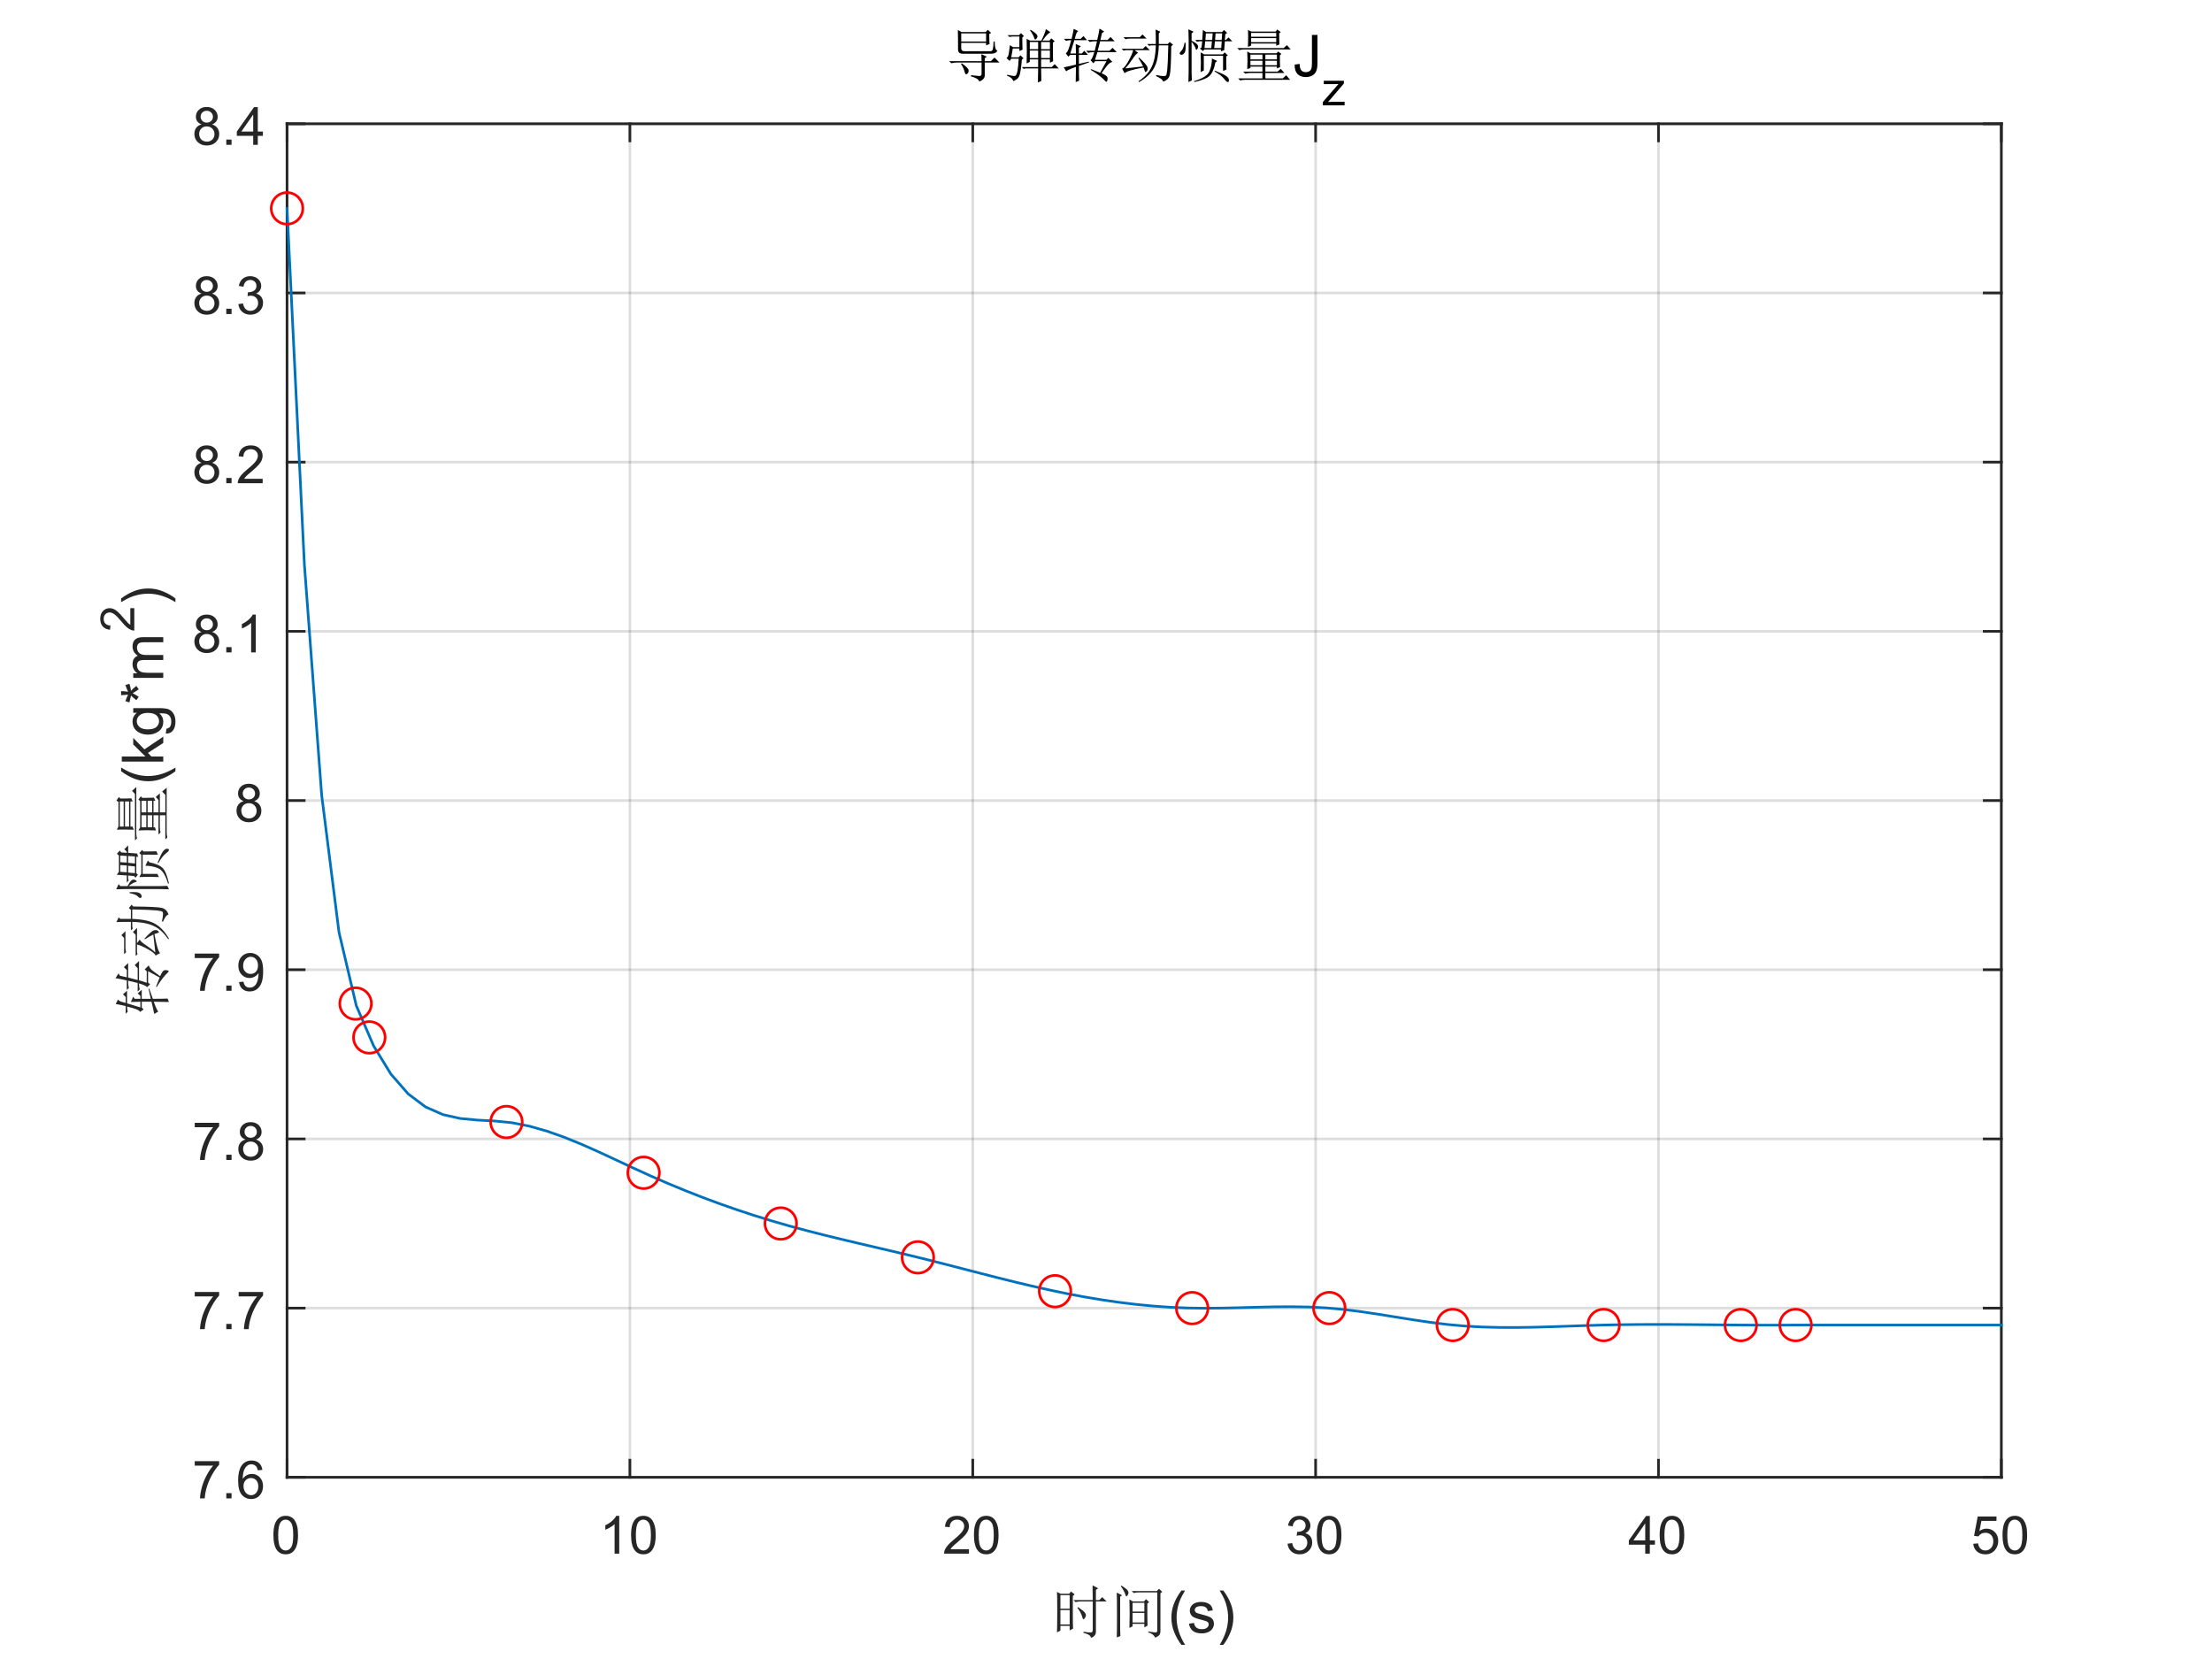 <?xml version="1.0"?>
<!DOCTYPE svg PUBLIC '-//W3C//DTD SVG 1.0//EN'
          'http://www.w3.org/TR/2001/REC-SVG-20010904/DTD/svg10.dtd'>
<svg xmlns:xlink="http://www.w3.org/1999/xlink" style="fill-opacity:1; color-rendering:auto; color-interpolation:auto; text-rendering:auto; stroke:black; stroke-linecap:square; stroke-miterlimit:10; shape-rendering:auto; stroke-opacity:1; fill:black; stroke-dasharray:none; font-weight:normal; stroke-width:1; font-family:'Dialog'; font-style:normal; stroke-linejoin:miter; font-size:12px; stroke-dashoffset:0; image-rendering:auto;" width="840" height="630" xmlns="http://www.w3.org/2000/svg"
><rect width="100%" height="100%" fill="#333333" stroke="none"/><!--Generated by the Batik Graphics2D SVG Generator--><defs id="genericDefs"
  /><g
  ><defs id="defs1"
    ><clipPath clipPathUnits="userSpaceOnUse" id="clipPath1"
      ><path d="M0 0 L840 0 L840 630 L0 630 L0 0 Z"
      /></clipPath
    ></defs
    ><g style="fill:white; stroke:white;"
    ><rect x="0" y="0" width="840" style="clip-path:url(#clipPath1); stroke:none;" height="630"
    /></g
    ><g style="fill:white; text-rendering:optimizeSpeed; color-rendering:optimizeSpeed; image-rendering:optimizeSpeed; shape-rendering:crispEdges; stroke:white; color-interpolation:sRGB;"
    ><rect x="0" width="840" height="630" y="0" style="stroke:none;"
      /><path style="stroke:none;" d="M109 561 L760 561 L760 47 L109 47 Z"
    /></g
    ><g style="stroke-linecap:butt; fill-opacity:0.149; fill:rgb(38,38,38); text-rendering:geometricPrecision; image-rendering:optimizeQuality; color-rendering:optimizeQuality; stroke-linejoin:round; stroke:rgb(38,38,38); color-interpolation:linearRGB; stroke-opacity:0.149;"
    ><line y2="47" style="fill:none;" x1="109" x2="109" y1="561"
      /><line y2="47" style="fill:none;" x1="239.2" x2="239.2" y1="561"
      /><line y2="47" style="fill:none;" x1="369.4" x2="369.4" y1="561"
      /><line y2="47" style="fill:none;" x1="499.6" x2="499.6" y1="561"
      /><line y2="47" style="fill:none;" x1="629.8" x2="629.8" y1="561"
      /><line y2="47" style="fill:none;" x1="760" x2="760" y1="561"
      /><line y2="561" style="fill:none;" x1="760" x2="109" y1="561"
      /><line y2="496.75" style="fill:none;" x1="760" x2="109" y1="496.75"
      /><line y2="432.5" style="fill:none;" x1="760" x2="109" y1="432.5"
      /><line y2="368.25" style="fill:none;" x1="760" x2="109" y1="368.25"
      /><line y2="304" style="fill:none;" x1="760" x2="109" y1="304"
      /><line y2="239.75" style="fill:none;" x1="760" x2="109" y1="239.75"
      /><line y2="175.5" style="fill:none;" x1="760" x2="109" y1="175.5"
      /><line y2="111.25" style="fill:none;" x1="760" x2="109" y1="111.25"
      /><line y2="47" style="fill:none;" x1="760" x2="109" y1="47"
      /><line x1="109" x2="760" y1="561" style="stroke-linecap:square; fill-opacity:1; fill:none; stroke-opacity:1;" y2="561"
      /><line x1="109" x2="760" y1="47" style="stroke-linecap:square; fill-opacity:1; fill:none; stroke-opacity:1;" y2="47"
      /><line x1="109" x2="109" y1="561" style="stroke-linecap:square; fill-opacity:1; fill:none; stroke-opacity:1;" y2="554.49"
      /><line x1="239.2" x2="239.2" y1="561" style="stroke-linecap:square; fill-opacity:1; fill:none; stroke-opacity:1;" y2="554.49"
      /><line x1="369.4" x2="369.4" y1="561" style="stroke-linecap:square; fill-opacity:1; fill:none; stroke-opacity:1;" y2="554.49"
      /><line x1="499.6" x2="499.6" y1="561" style="stroke-linecap:square; fill-opacity:1; fill:none; stroke-opacity:1;" y2="554.49"
      /><line x1="629.8" x2="629.8" y1="561" style="stroke-linecap:square; fill-opacity:1; fill:none; stroke-opacity:1;" y2="554.49"
      /><line x1="760" x2="760" y1="561" style="stroke-linecap:square; fill-opacity:1; fill:none; stroke-opacity:1;" y2="554.49"
      /><line x1="109" x2="109" y1="47" style="stroke-linecap:square; fill-opacity:1; fill:none; stroke-opacity:1;" y2="53.51"
      /><line x1="239.2" x2="239.2" y1="47" style="stroke-linecap:square; fill-opacity:1; fill:none; stroke-opacity:1;" y2="53.51"
      /><line x1="369.4" x2="369.4" y1="47" style="stroke-linecap:square; fill-opacity:1; fill:none; stroke-opacity:1;" y2="53.51"
      /><line x1="499.6" x2="499.6" y1="47" style="stroke-linecap:square; fill-opacity:1; fill:none; stroke-opacity:1;" y2="53.51"
      /><line x1="629.8" x2="629.8" y1="47" style="stroke-linecap:square; fill-opacity:1; fill:none; stroke-opacity:1;" y2="53.51"
      /><line x1="760" x2="760" y1="47" style="stroke-linecap:square; fill-opacity:1; fill:none; stroke-opacity:1;" y2="53.51"
    /></g
    ><g transform="translate(109,569)" style="font-size:20px; fill:rgb(38,38,38); text-rendering:geometricPrecision; color-rendering:optimizeQuality; image-rendering:optimizeQuality; stroke:rgb(38,38,38); color-interpolation:linearRGB;"
    ><path style="stroke:none;" d="M-5.172 13.938 Q-5.172 11.406 -4.648 9.852 Q-4.125 8.297 -3.094 7.461 Q-2.062 6.625 -0.5 6.625 Q0.656 6.625 1.523 7.086 Q2.391 7.547 2.953 8.422 Q3.516 9.297 3.844 10.555 Q4.172 11.812 4.172 13.938 Q4.172 16.453 3.648 18 Q3.125 19.547 2.102 20.398 Q1.078 21.25 -0.5 21.25 Q-2.578 21.25 -3.75 19.766 Q-5.172 17.969 -5.172 13.938 ZM-3.359 13.938 Q-3.359 17.469 -2.539 18.633 Q-1.719 19.797 -0.5 19.797 Q0.703 19.797 1.531 18.625 Q2.359 17.453 2.359 13.938 Q2.359 10.406 1.531 9.242 Q0.703 8.078 -0.516 8.078 Q-1.734 8.078 -2.453 9.109 Q-3.359 10.406 -3.359 13.938 Z"
    /></g
    ><g transform="translate(239.2,569)" style="font-size:20px; fill:rgb(38,38,38); text-rendering:geometricPrecision; color-rendering:optimizeQuality; image-rendering:optimizeQuality; stroke:rgb(38,38,38); color-interpolation:linearRGB;"
    ><path style="stroke:none;" d="M-4.047 21 L-5.812 21 L-5.812 9.797 Q-6.438 10.406 -7.469 11.008 Q-8.5 11.609 -9.328 11.922 L-9.328 10.219 Q-7.844 9.531 -6.742 8.539 Q-5.641 7.547 -5.188 6.625 L-4.047 6.625 L-4.047 21 ZM0.451 13.938 Q0.451 11.406 0.975 9.852 Q1.498 8.297 2.529 7.461 Q3.561 6.625 5.123 6.625 Q6.279 6.625 7.146 7.086 Q8.014 7.547 8.576 8.422 Q9.139 9.297 9.467 10.555 Q9.795 11.812 9.795 13.938 Q9.795 16.453 9.271 18 Q8.748 19.547 7.725 20.398 Q6.701 21.25 5.123 21.25 Q3.045 21.25 1.873 19.766 Q0.451 17.969 0.451 13.938 ZM2.264 13.938 Q2.264 17.469 3.084 18.633 Q3.904 19.797 5.123 19.797 Q6.326 19.797 7.154 18.625 Q7.982 17.453 7.982 13.938 Q7.982 10.406 7.154 9.242 Q6.326 8.078 5.107 8.078 Q3.889 8.078 3.17 9.109 Q2.264 10.406 2.264 13.938 Z"
    /></g
    ><g transform="translate(369.4,569)" style="font-size:20px; fill:rgb(38,38,38); text-rendering:geometricPrecision; color-rendering:optimizeQuality; image-rendering:optimizeQuality; stroke:rgb(38,38,38); color-interpolation:linearRGB;"
    ><path style="stroke:none;" d="M-1.438 19.312 L-1.438 21 L-10.891 21 Q-10.906 20.359 -10.688 19.781 Q-10.328 18.812 -9.531 17.875 Q-8.734 16.938 -7.234 15.703 Q-4.891 13.797 -4.07 12.68 Q-3.25 11.562 -3.25 10.562 Q-3.25 9.516 -4 8.797 Q-4.75 8.078 -5.953 8.078 Q-7.219 8.078 -7.984 8.844 Q-8.75 9.609 -8.75 10.953 L-10.562 10.766 Q-10.375 8.75 -9.164 7.688 Q-7.953 6.625 -5.906 6.625 Q-3.859 6.625 -2.656 7.766 Q-1.453 8.906 -1.453 10.594 Q-1.453 11.453 -1.805 12.289 Q-2.156 13.125 -2.969 14.039 Q-3.781 14.953 -5.672 16.562 Q-7.266 17.891 -7.711 18.359 Q-8.156 18.828 -8.453 19.312 L-1.438 19.312 ZM0.451 13.938 Q0.451 11.406 0.975 9.852 Q1.498 8.297 2.529 7.461 Q3.561 6.625 5.123 6.625 Q6.279 6.625 7.146 7.086 Q8.014 7.547 8.576 8.422 Q9.139 9.297 9.467 10.555 Q9.795 11.812 9.795 13.938 Q9.795 16.453 9.271 18 Q8.748 19.547 7.725 20.398 Q6.701 21.25 5.123 21.25 Q3.045 21.25 1.873 19.766 Q0.451 17.969 0.451 13.938 ZM2.264 13.938 Q2.264 17.469 3.084 18.633 Q3.904 19.797 5.123 19.797 Q6.326 19.797 7.154 18.625 Q7.982 17.453 7.982 13.938 Q7.982 10.406 7.154 9.242 Q6.326 8.078 5.107 8.078 Q3.889 8.078 3.17 9.109 Q2.264 10.406 2.264 13.938 Z"
    /></g
    ><g transform="translate(499.6,569)" style="font-size:20px; fill:rgb(38,38,38); text-rendering:geometricPrecision; color-rendering:optimizeQuality; image-rendering:optimizeQuality; stroke:rgb(38,38,38); color-interpolation:linearRGB;"
    ><path style="stroke:none;" d="M-10.656 17.219 L-8.906 16.984 Q-8.594 18.484 -7.867 19.141 Q-7.141 19.797 -6.094 19.797 Q-4.859 19.797 -4.008 18.938 Q-3.156 18.078 -3.156 16.812 Q-3.156 15.594 -3.945 14.812 Q-4.734 14.031 -5.953 14.031 Q-6.453 14.031 -7.188 14.219 L-7 12.672 Q-6.828 12.703 -6.719 12.703 Q-5.594 12.703 -4.695 12.117 Q-3.797 11.531 -3.797 10.312 Q-3.797 9.344 -4.453 8.703 Q-5.109 8.062 -6.141 8.062 Q-7.156 8.062 -7.844 8.711 Q-8.531 9.359 -8.719 10.641 L-10.484 10.328 Q-10.156 8.562 -9.016 7.594 Q-7.875 6.625 -6.172 6.625 Q-5 6.625 -4.016 7.125 Q-3.031 7.625 -2.508 8.5 Q-1.984 9.375 -1.984 10.344 Q-1.984 11.266 -2.484 12.031 Q-2.984 12.797 -3.953 13.25 Q-2.688 13.531 -1.984 14.461 Q-1.281 15.391 -1.281 16.766 Q-1.281 18.641 -2.648 19.945 Q-4.016 21.25 -6.109 21.25 Q-8 21.25 -9.242 20.125 Q-10.484 19 -10.656 17.219 ZM0.451 13.938 Q0.451 11.406 0.975 9.852 Q1.498 8.297 2.529 7.461 Q3.561 6.625 5.123 6.625 Q6.279 6.625 7.146 7.086 Q8.014 7.547 8.576 8.422 Q9.139 9.297 9.467 10.555 Q9.795 11.812 9.795 13.938 Q9.795 16.453 9.271 18 Q8.748 19.547 7.725 20.398 Q6.701 21.25 5.123 21.25 Q3.045 21.25 1.873 19.766 Q0.451 17.969 0.451 13.938 ZM2.264 13.938 Q2.264 17.469 3.084 18.633 Q3.904 19.797 5.123 19.797 Q6.326 19.797 7.154 18.625 Q7.982 17.453 7.982 13.938 Q7.982 10.406 7.154 9.242 Q6.326 8.078 5.107 8.078 Q3.889 8.078 3.17 9.109 Q2.264 10.406 2.264 13.938 Z"
    /></g
    ><g transform="translate(629.8,569)" style="font-size:20px; fill:rgb(38,38,38); text-rendering:geometricPrecision; color-rendering:optimizeQuality; image-rendering:optimizeQuality; stroke:rgb(38,38,38); color-interpolation:linearRGB;"
    ><path style="stroke:none;" d="M-5.031 21 L-5.031 17.578 L-11.25 17.578 L-11.25 15.953 L-4.719 6.688 L-3.281 6.688 L-3.281 15.953 L-1.344 15.953 L-1.344 17.578 L-3.281 17.578 L-3.281 21 L-5.031 21 ZM-5.031 15.953 L-5.031 9.5 L-9.516 15.953 L-5.031 15.953 ZM0.451 13.938 Q0.451 11.406 0.975 9.852 Q1.498 8.297 2.529 7.461 Q3.561 6.625 5.123 6.625 Q6.279 6.625 7.146 7.086 Q8.014 7.547 8.576 8.422 Q9.139 9.297 9.467 10.555 Q9.795 11.812 9.795 13.938 Q9.795 16.453 9.271 18 Q8.748 19.547 7.725 20.398 Q6.701 21.25 5.123 21.25 Q3.045 21.25 1.873 19.766 Q0.451 17.969 0.451 13.938 ZM2.264 13.938 Q2.264 17.469 3.084 18.633 Q3.904 19.797 5.123 19.797 Q6.326 19.797 7.154 18.625 Q7.982 17.453 7.982 13.938 Q7.982 10.406 7.154 9.242 Q6.326 8.078 5.107 8.078 Q3.889 8.078 3.17 9.109 Q2.264 10.406 2.264 13.938 Z"
    /></g
    ><g transform="translate(760,569)" style="font-size:20px; fill:rgb(38,38,38); text-rendering:geometricPrecision; color-rendering:optimizeQuality; image-rendering:optimizeQuality; stroke:rgb(38,38,38); color-interpolation:linearRGB;"
    ><path style="stroke:none;" d="M-10.672 17.25 L-8.828 17.094 Q-8.625 18.438 -7.875 19.117 Q-7.125 19.797 -6.062 19.797 Q-4.797 19.797 -3.922 18.844 Q-3.047 17.891 -3.047 16.297 Q-3.047 14.797 -3.891 13.93 Q-4.734 13.062 -6.094 13.062 Q-6.953 13.062 -7.633 13.445 Q-8.312 13.828 -8.703 14.453 L-10.359 14.234 L-8.969 6.875 L-1.844 6.875 L-1.844 8.562 L-7.562 8.562 L-8.328 12.406 Q-7.047 11.5 -5.625 11.5 Q-3.75 11.5 -2.461 12.805 Q-1.172 14.109 -1.172 16.141 Q-1.172 18.094 -2.312 19.5 Q-3.688 21.25 -6.062 21.25 Q-8.016 21.25 -9.258 20.156 Q-10.5 19.062 -10.672 17.25 ZM0.451 13.938 Q0.451 11.406 0.975 9.852 Q1.498 8.297 2.529 7.461 Q3.561 6.625 5.123 6.625 Q6.279 6.625 7.146 7.086 Q8.014 7.547 8.576 8.422 Q9.139 9.297 9.467 10.555 Q9.795 11.812 9.795 13.938 Q9.795 16.453 9.271 18 Q8.748 19.547 7.725 20.398 Q6.701 21.25 5.123 21.25 Q3.045 21.25 1.873 19.766 Q0.451 17.969 0.451 13.938 ZM2.264 13.938 Q2.264 17.469 3.084 18.633 Q3.904 19.797 5.123 19.797 Q6.326 19.797 7.154 18.625 Q7.982 17.453 7.982 13.938 Q7.982 10.406 7.154 9.242 Q6.326 8.078 5.107 8.078 Q3.889 8.078 3.17 9.109 Q2.264 10.406 2.264 13.938 Z"
    /></g
    ><g transform="translate(434.5,597)" style="font-size:22px; fill:rgb(38,38,38); text-rendering:geometricPrecision; color-rendering:optimizeQuality; image-rendering:optimizeQuality; stroke:rgb(38,38,38); color-interpolation:linearRGB;"
    ><path style="stroke:none;" d="M-19.531 10.625 Q-19.531 7.266 -19.609 5.031 L-17.469 6.156 L-18.328 6.75 L-18.328 10.625 L-17.031 10.625 L-15.922 9.5 L-14.281 11.141 L-18.328 11.141 L-18.328 22.656 Q-18.328 24.297 -20.219 24.984 Q-20.297 23.688 -23.047 23.094 L-23.047 22.656 Q-20.734 23 -20.133 22.914 Q-19.531 22.828 -19.531 21.875 L-19.531 11.141 L-24 11.141 Q-25.109 11.141 -26.062 11.391 L-26.828 10.625 L-19.531 10.625 ZM-25.109 13.281 Q-22.875 14.828 -22.492 15.43 Q-22.109 16.031 -22.109 16.375 Q-22.109 16.812 -22.492 17.367 Q-22.875 17.922 -23.047 17.922 Q-23.312 17.922 -23.562 16.891 Q-24 15.344 -25.375 13.547 L-25.109 13.281 ZM-31.812 8.734 L-31.812 13.891 L-28.297 13.891 L-28.297 8.734 L-31.812 8.734 ZM-31.812 14.406 L-31.812 19.906 L-28.297 19.906 L-28.297 14.406 L-31.812 14.406 ZM-27.094 16.125 Q-27.094 20.25 -27 21.453 L-28.297 22.141 L-28.297 20.422 L-31.812 20.422 L-31.812 22.219 L-33.109 22.906 Q-33.016 20.156 -33.016 14.656 Q-33.016 9.156 -33.109 7.531 L-31.734 8.219 L-28.469 8.219 L-27.781 7.359 L-26.406 8.469 L-27.094 9.078 L-27.094 16.125 ZM-5.609 21.188 Q-5.516 18.438 -5.516 15.734 Q-5.516 13.031 -5.609 10.359 L-4.312 11.141 L-0.109 11.141 L0.75 10.281 L1.875 11.391 L1.188 12 Q1.188 17.672 1.266 20.328 L0.062 21.016 L0.062 19.641 L-4.406 19.641 L-4.406 20.594 L-5.609 21.188 ZM-4.406 11.656 L-4.406 15 L0.062 15 L0.062 11.656 L-4.406 11.656 ZM-4.406 15.516 L-4.406 19.125 L0.062 19.125 L0.062 15.516 L-4.406 15.516 ZM-8.609 5.125 Q-6.641 6.406 -6.297 6.922 Q-5.953 7.438 -5.953 7.781 Q-5.953 8.297 -6.297 8.773 Q-6.641 9.25 -6.719 9.25 Q-6.984 9.25 -7.234 8.297 Q-7.672 7.016 -8.875 5.375 L-8.609 5.125 ZM-9.125 21.531 Q-9.125 22.906 -9.047 24.297 L-10.422 24.812 Q-10.328 23.516 -10.328 16.297 Q-10.328 9.078 -10.422 7.781 L-8.359 8.812 L-9.125 9.328 L-9.125 21.531 ZM1.531 22.562 Q4.281 23 4.625 22.867 Q4.969 22.734 4.969 22.141 L4.969 7.703 L-1.906 7.703 Q-3.031 7.703 -3.969 7.953 L-4.75 7.188 L4.797 7.188 L5.656 6.328 L6.859 7.531 L6.172 8.047 L6.172 22.219 Q6.172 23.344 5.781 23.859 Q5.391 24.375 4.188 24.891 Q3.5 23.438 1.531 22.906 L1.531 22.562 ZM14.141 27.625 Q12.547 25.609 11.438 22.906 Q10.328 20.203 10.328 17.297 Q10.328 14.734 11.156 12.391 Q12.125 9.672 14.141 6.984 L15.531 6.984 Q14.234 9.219 13.812 10.172 Q13.156 11.656 12.781 13.266 Q12.312 15.281 12.312 17.312 Q12.312 22.469 15.531 27.625 L14.141 27.625 ZM16.998 19.594 L18.92 19.297 Q19.076 20.438 19.811 21.055 Q20.545 21.672 21.873 21.672 Q23.201 21.672 23.85 21.125 Q24.498 20.578 24.498 19.859 Q24.498 19.203 23.92 18.828 Q23.529 18.562 21.951 18.172 Q19.811 17.625 18.99 17.234 Q18.17 16.844 17.748 16.148 Q17.326 15.453 17.326 14.625 Q17.326 13.859 17.678 13.211 Q18.029 12.562 18.623 12.125 Q19.076 11.797 19.857 11.562 Q20.639 11.328 21.529 11.328 Q22.873 11.328 23.889 11.719 Q24.904 12.109 25.389 12.766 Q25.873 13.422 26.045 14.531 L24.154 14.797 Q24.029 13.906 23.412 13.414 Q22.795 12.922 21.67 12.922 Q20.326 12.922 19.764 13.359 Q19.201 13.797 19.201 14.391 Q19.201 14.766 19.436 15.078 Q19.67 15.391 20.17 15.594 Q20.467 15.688 21.873 16.078 Q23.936 16.625 24.748 16.977 Q25.561 17.328 26.021 17.992 Q26.482 18.656 26.482 19.641 Q26.482 20.609 25.92 21.469 Q25.357 22.328 24.287 22.797 Q23.217 23.266 21.873 23.266 Q19.654 23.266 18.49 22.336 Q17.326 21.406 16.998 19.594 ZM30.045 27.625 L28.654 27.625 Q31.873 22.469 31.873 17.312 Q31.873 15.281 31.404 13.297 Q31.045 11.688 30.389 10.203 Q29.967 9.234 28.654 6.984 L30.045 6.984 Q32.06 9.672 33.029 12.391 Q33.857 14.734 33.857 17.297 Q33.857 20.203 32.748 22.906 Q31.639 25.609 30.045 27.625 Z"
    /></g
    ><g style="fill:rgb(38,38,38); text-rendering:geometricPrecision; color-rendering:optimizeQuality; image-rendering:optimizeQuality; stroke-linejoin:round; stroke:rgb(38,38,38); color-interpolation:linearRGB;"
    ><line y2="47" style="fill:none;" x1="109" x2="109" y1="561"
      /><line y2="47" style="fill:none;" x1="760" x2="760" y1="561"
      /><line y2="561" style="fill:none;" x1="109" x2="115.51" y1="561"
      /><line y2="496.75" style="fill:none;" x1="109" x2="115.51" y1="496.75"
      /><line y2="432.5" style="fill:none;" x1="109" x2="115.51" y1="432.5"
      /><line y2="368.25" style="fill:none;" x1="109" x2="115.51" y1="368.25"
      /><line y2="304" style="fill:none;" x1="109" x2="115.51" y1="304"
      /><line y2="239.75" style="fill:none;" x1="109" x2="115.51" y1="239.75"
      /><line y2="175.5" style="fill:none;" x1="109" x2="115.51" y1="175.5"
      /><line y2="111.25" style="fill:none;" x1="109" x2="115.51" y1="111.25"
      /><line y2="47" style="fill:none;" x1="109" x2="115.51" y1="47"
      /><line y2="561" style="fill:none;" x1="760" x2="753.49" y1="561"
      /><line y2="496.75" style="fill:none;" x1="760" x2="753.49" y1="496.75"
      /><line y2="432.5" style="fill:none;" x1="760" x2="753.49" y1="432.5"
      /><line y2="368.25" style="fill:none;" x1="760" x2="753.49" y1="368.25"
      /><line y2="304" style="fill:none;" x1="760" x2="753.49" y1="304"
      /><line y2="239.75" style="fill:none;" x1="760" x2="753.49" y1="239.75"
      /><line y2="175.5" style="fill:none;" x1="760" x2="753.49" y1="175.5"
      /><line y2="111.25" style="fill:none;" x1="760" x2="753.49" y1="111.25"
      /><line y2="47" style="fill:none;" x1="760" x2="753.49" y1="47"
    /></g
    ><g transform="translate(101,561)" style="font-size:20px; fill:rgb(38,38,38); text-rendering:geometricPrecision; color-rendering:optimizeQuality; image-rendering:optimizeQuality; stroke:rgb(38,38,38); color-interpolation:linearRGB;"
    ><path style="stroke:none;" d="M-27.047 -4.438 L-27.047 -6.125 L-17.781 -6.125 L-17.781 -4.766 Q-19.156 -3.312 -20.5 -0.898 Q-21.844 1.516 -22.562 4.062 Q-23.094 5.859 -23.25 8 L-25.047 8 Q-25.016 6.312 -24.383 3.922 Q-23.75 1.531 -22.562 -0.695 Q-21.375 -2.922 -20.047 -4.438 L-27.047 -4.438 ZM-15.065 8 L-15.065 6 L-13.065 6 L-13.065 8 L-15.065 8 ZM-1.367 -2.812 L-3.117 -2.672 Q-3.352 -3.703 -3.773 -4.172 Q-4.492 -4.938 -5.539 -4.938 Q-6.383 -4.938 -7.008 -4.469 Q-7.836 -3.859 -8.32 -2.695 Q-8.805 -1.531 -8.82 0.609 Q-8.18 -0.344 -7.266 -0.812 Q-6.352 -1.281 -5.336 -1.281 Q-3.586 -1.281 -2.352 0.008 Q-1.117 1.297 -1.117 3.344 Q-1.117 4.703 -1.695 5.859 Q-2.273 7.016 -3.289 7.633 Q-4.305 8.25 -5.602 8.25 Q-7.789 8.25 -9.18 6.633 Q-10.57 5.016 -10.57 1.297 Q-10.57 -2.844 -9.039 -4.734 Q-7.695 -6.375 -5.43 -6.375 Q-3.742 -6.375 -2.664 -5.43 Q-1.586 -4.484 -1.367 -2.812 ZM-8.539 3.359 Q-8.539 4.266 -8.156 5.094 Q-7.773 5.922 -7.078 6.359 Q-6.383 6.797 -5.633 6.797 Q-4.508 6.797 -3.711 5.898 Q-2.914 5 -2.914 3.453 Q-2.914 1.969 -3.703 1.117 Q-4.492 0.266 -5.695 0.266 Q-6.883 0.266 -7.711 1.117 Q-8.539 1.969 -8.539 3.359 Z"
    /></g
    ><g transform="translate(101,496.75)" style="font-size:20px; fill:rgb(38,38,38); text-rendering:geometricPrecision; color-rendering:optimizeQuality; image-rendering:optimizeQuality; stroke:rgb(38,38,38); color-interpolation:linearRGB;"
    ><path style="stroke:none;" d="M-27.047 -4.438 L-27.047 -6.125 L-17.781 -6.125 L-17.781 -4.766 Q-19.156 -3.312 -20.5 -0.898 Q-21.844 1.516 -22.562 4.062 Q-23.094 5.859 -23.25 8 L-25.047 8 Q-25.016 6.312 -24.383 3.922 Q-23.75 1.531 -22.562 -0.695 Q-21.375 -2.922 -20.047 -4.438 L-27.047 -4.438 ZM-15.065 8 L-15.065 6 L-13.065 6 L-13.065 8 L-15.065 8 ZM-10.367 -4.438 L-10.367 -6.125 L-1.102 -6.125 L-1.102 -4.766 Q-2.477 -3.312 -3.82 -0.898 Q-5.164 1.516 -5.883 4.062 Q-6.414 5.859 -6.57 8 L-8.367 8 Q-8.336 6.312 -7.703 3.922 Q-7.07 1.531 -5.883 -0.695 Q-4.695 -2.922 -3.367 -4.438 L-10.367 -4.438 Z"
    /></g
    ><g transform="translate(101,432.5)" style="font-size:20px; fill:rgb(38,38,38); text-rendering:geometricPrecision; color-rendering:optimizeQuality; image-rendering:optimizeQuality; stroke:rgb(38,38,38); color-interpolation:linearRGB;"
    ><path style="stroke:none;" d="M-27.047 -4.438 L-27.047 -6.125 L-17.781 -6.125 L-17.781 -4.766 Q-19.156 -3.312 -20.5 -0.898 Q-21.844 1.516 -22.562 4.062 Q-23.094 5.859 -23.25 8 L-25.047 8 Q-25.016 6.312 -24.383 3.922 Q-23.75 1.531 -22.562 -0.695 Q-21.375 -2.922 -20.047 -4.438 L-27.047 -4.438 ZM-15.065 8 L-15.065 6 L-13.065 6 L-13.065 8 L-15.065 8 ZM-7.789 0.234 Q-8.883 -0.172 -9.406 -0.914 Q-9.93 -1.656 -9.93 -2.688 Q-9.93 -4.25 -8.805 -5.312 Q-7.68 -6.375 -5.82 -6.375 Q-3.945 -6.375 -2.805 -5.289 Q-1.664 -4.203 -1.664 -2.641 Q-1.664 -1.641 -2.188 -0.906 Q-2.711 -0.172 -3.773 0.234 Q-2.445 0.672 -1.758 1.625 Q-1.07 2.578 -1.07 3.906 Q-1.07 5.75 -2.375 7 Q-3.68 8.25 -5.789 8.25 Q-7.914 8.25 -9.211 6.992 Q-10.508 5.734 -10.508 3.859 Q-10.508 2.469 -9.797 1.523 Q-9.086 0.578 -7.789 0.234 ZM-8.133 -2.75 Q-8.133 -1.734 -7.477 -1.086 Q-6.82 -0.438 -5.789 -0.438 Q-4.773 -0.438 -4.117 -1.078 Q-3.461 -1.719 -3.461 -2.641 Q-3.461 -3.609 -4.133 -4.273 Q-4.805 -4.938 -5.805 -4.938 Q-6.805 -4.938 -7.469 -4.289 Q-8.133 -3.641 -8.133 -2.75 ZM-8.695 3.875 Q-8.695 4.625 -8.344 5.328 Q-7.992 6.031 -7.289 6.414 Q-6.586 6.797 -5.773 6.797 Q-4.508 6.797 -3.688 5.984 Q-2.867 5.172 -2.867 3.922 Q-2.867 2.656 -3.711 1.828 Q-4.555 1 -5.836 1 Q-7.07 1 -7.883 1.82 Q-8.695 2.641 -8.695 3.875 Z"
    /></g
    ><g transform="translate(101,368.25)" style="font-size:20px; fill:rgb(38,38,38); text-rendering:geometricPrecision; color-rendering:optimizeQuality; image-rendering:optimizeQuality; stroke:rgb(38,38,38); color-interpolation:linearRGB;"
    ><path style="stroke:none;" d="M-27.047 -4.438 L-27.047 -6.125 L-17.781 -6.125 L-17.781 -4.766 Q-19.156 -3.312 -20.5 -0.898 Q-21.844 1.516 -22.562 4.062 Q-23.094 5.859 -23.25 8 L-25.047 8 Q-25.016 6.312 -24.383 3.922 Q-23.75 1.531 -22.562 -0.695 Q-21.375 -2.922 -20.047 -4.438 L-27.047 -4.438 ZM-15.065 8 L-15.065 6 L-13.065 6 L-13.065 8 L-15.065 8 ZM-10.227 4.688 L-8.539 4.531 Q-8.32 5.719 -7.719 6.258 Q-7.117 6.797 -6.164 6.797 Q-5.352 6.797 -4.742 6.43 Q-4.133 6.062 -3.742 5.438 Q-3.352 4.812 -3.086 3.758 Q-2.82 2.703 -2.82 1.609 Q-2.82 1.5 -2.836 1.266 Q-3.367 2.094 -4.273 2.617 Q-5.18 3.141 -6.258 3.141 Q-8.023 3.141 -9.258 1.852 Q-10.492 0.562 -10.492 -1.547 Q-10.492 -3.719 -9.203 -5.047 Q-7.914 -6.375 -5.992 -6.375 Q-4.586 -6.375 -3.43 -5.625 Q-2.273 -4.875 -1.672 -3.484 Q-1.07 -2.094 -1.07 0.547 Q-1.07 3.297 -1.672 4.922 Q-2.273 6.547 -3.445 7.398 Q-4.617 8.25 -6.195 8.25 Q-7.883 8.25 -8.945 7.312 Q-10.008 6.375 -10.227 4.688 ZM-3.023 -1.625 Q-3.023 -3.141 -3.828 -4.031 Q-4.633 -4.922 -5.773 -4.922 Q-6.945 -4.922 -7.812 -3.961 Q-8.68 -3 -8.68 -1.484 Q-8.68 -0.109 -7.859 0.742 Q-7.039 1.594 -5.82 1.594 Q-4.602 1.594 -3.812 0.742 Q-3.023 -0.109 -3.023 -1.625 Z"
    /></g
    ><g transform="translate(101,304)" style="font-size:20px; fill:rgb(38,38,38); text-rendering:geometricPrecision; color-rendering:optimizeQuality; image-rendering:optimizeQuality; stroke:rgb(38,38,38); color-interpolation:linearRGB;"
    ><path style="stroke:none;" d="M-8.469 0.234 Q-9.562 -0.172 -10.086 -0.914 Q-10.609 -1.656 -10.609 -2.688 Q-10.609 -4.25 -9.484 -5.312 Q-8.359 -6.375 -6.5 -6.375 Q-4.625 -6.375 -3.484 -5.289 Q-2.344 -4.203 -2.344 -2.641 Q-2.344 -1.641 -2.867 -0.906 Q-3.391 -0.172 -4.453 0.234 Q-3.125 0.672 -2.438 1.625 Q-1.75 2.578 -1.75 3.906 Q-1.75 5.75 -3.055 7 Q-4.359 8.25 -6.469 8.25 Q-8.594 8.25 -9.891 6.992 Q-11.188 5.734 -11.188 3.859 Q-11.188 2.469 -10.477 1.523 Q-9.766 0.578 -8.469 0.234 ZM-8.812 -2.75 Q-8.812 -1.734 -8.156 -1.086 Q-7.5 -0.438 -6.469 -0.438 Q-5.453 -0.438 -4.797 -1.078 Q-4.141 -1.719 -4.141 -2.641 Q-4.141 -3.609 -4.812 -4.273 Q-5.484 -4.938 -6.484 -4.938 Q-7.484 -4.938 -8.148 -4.289 Q-8.812 -3.641 -8.812 -2.75 ZM-9.375 3.875 Q-9.375 4.625 -9.023 5.328 Q-8.672 6.031 -7.969 6.414 Q-7.266 6.797 -6.453 6.797 Q-5.188 6.797 -4.367 5.984 Q-3.547 5.172 -3.547 3.922 Q-3.547 2.656 -4.391 1.828 Q-5.234 1 -6.516 1 Q-7.75 1 -8.562 1.82 Q-9.375 2.641 -9.375 3.875 Z"
    /></g
    ><g transform="translate(101,239.75)" style="font-size:20px; fill:rgb(38,38,38); text-rendering:geometricPrecision; color-rendering:optimizeQuality; image-rendering:optimizeQuality; stroke:rgb(38,38,38); color-interpolation:linearRGB;"
    ><path style="stroke:none;" d="M-24.469 0.234 Q-25.562 -0.172 -26.086 -0.914 Q-26.609 -1.656 -26.609 -2.688 Q-26.609 -4.25 -25.484 -5.312 Q-24.359 -6.375 -22.5 -6.375 Q-20.625 -6.375 -19.484 -5.289 Q-18.344 -4.203 -18.344 -2.641 Q-18.344 -1.641 -18.867 -0.906 Q-19.391 -0.172 -20.453 0.234 Q-19.125 0.672 -18.438 1.625 Q-17.75 2.578 -17.75 3.906 Q-17.75 5.75 -19.055 7 Q-20.359 8.25 -22.469 8.25 Q-24.594 8.25 -25.891 6.992 Q-27.188 5.734 -27.188 3.859 Q-27.188 2.469 -26.477 1.523 Q-25.766 0.578 -24.469 0.234 ZM-24.812 -2.75 Q-24.812 -1.734 -24.156 -1.086 Q-23.5 -0.438 -22.469 -0.438 Q-21.453 -0.438 -20.797 -1.078 Q-20.141 -1.719 -20.141 -2.641 Q-20.141 -3.609 -20.812 -4.273 Q-21.484 -4.938 -22.484 -4.938 Q-23.484 -4.938 -24.148 -4.289 Q-24.812 -3.641 -24.812 -2.75 ZM-25.375 3.875 Q-25.375 4.625 -25.023 5.328 Q-24.672 6.031 -23.969 6.414 Q-23.266 6.797 -22.453 6.797 Q-21.188 6.797 -20.367 5.984 Q-19.547 5.172 -19.547 3.922 Q-19.547 2.656 -20.391 1.828 Q-21.234 1 -22.516 1 Q-23.75 1 -24.562 1.82 Q-25.375 2.641 -25.375 3.875 ZM-15.065 8 L-15.065 6 L-13.065 6 L-13.065 8 L-15.065 8 ZM-3.867 8 L-5.633 8 L-5.633 -3.203 Q-6.258 -2.594 -7.289 -1.992 Q-8.32 -1.391 -9.148 -1.078 L-9.148 -2.781 Q-7.664 -3.469 -6.562 -4.461 Q-5.461 -5.453 -5.008 -6.375 L-3.867 -6.375 L-3.867 8 Z"
    /></g
    ><g transform="translate(101,175.5)" style="font-size:20px; fill:rgb(38,38,38); text-rendering:geometricPrecision; color-rendering:optimizeQuality; image-rendering:optimizeQuality; stroke:rgb(38,38,38); color-interpolation:linearRGB;"
    ><path style="stroke:none;" d="M-24.469 0.234 Q-25.562 -0.172 -26.086 -0.914 Q-26.609 -1.656 -26.609 -2.688 Q-26.609 -4.25 -25.484 -5.312 Q-24.359 -6.375 -22.5 -6.375 Q-20.625 -6.375 -19.484 -5.289 Q-18.344 -4.203 -18.344 -2.641 Q-18.344 -1.641 -18.867 -0.906 Q-19.391 -0.172 -20.453 0.234 Q-19.125 0.672 -18.438 1.625 Q-17.75 2.578 -17.75 3.906 Q-17.75 5.75 -19.055 7 Q-20.359 8.25 -22.469 8.25 Q-24.594 8.25 -25.891 6.992 Q-27.188 5.734 -27.188 3.859 Q-27.188 2.469 -26.477 1.523 Q-25.766 0.578 -24.469 0.234 ZM-24.812 -2.75 Q-24.812 -1.734 -24.156 -1.086 Q-23.5 -0.438 -22.469 -0.438 Q-21.453 -0.438 -20.797 -1.078 Q-20.141 -1.719 -20.141 -2.641 Q-20.141 -3.609 -20.812 -4.273 Q-21.484 -4.938 -22.484 -4.938 Q-23.484 -4.938 -24.148 -4.289 Q-24.812 -3.641 -24.812 -2.75 ZM-25.375 3.875 Q-25.375 4.625 -25.023 5.328 Q-24.672 6.031 -23.969 6.414 Q-23.266 6.797 -22.453 6.797 Q-21.188 6.797 -20.367 5.984 Q-19.547 5.172 -19.547 3.922 Q-19.547 2.656 -20.391 1.828 Q-21.234 1 -22.516 1 Q-23.75 1 -24.562 1.82 Q-25.375 2.641 -25.375 3.875 ZM-15.065 8 L-15.065 6 L-13.065 6 L-13.065 8 L-15.065 8 ZM-1.258 6.312 L-1.258 8 L-10.711 8 Q-10.727 7.359 -10.508 6.781 Q-10.148 5.812 -9.352 4.875 Q-8.555 3.938 -7.055 2.703 Q-4.711 0.797 -3.891 -0.32 Q-3.07 -1.438 -3.07 -2.438 Q-3.07 -3.484 -3.82 -4.203 Q-4.57 -4.922 -5.773 -4.922 Q-7.039 -4.922 -7.805 -4.156 Q-8.57 -3.391 -8.57 -2.047 L-10.383 -2.234 Q-10.195 -4.25 -8.984 -5.312 Q-7.773 -6.375 -5.727 -6.375 Q-3.68 -6.375 -2.477 -5.234 Q-1.273 -4.094 -1.273 -2.406 Q-1.273 -1.547 -1.625 -0.711 Q-1.977 0.125 -2.789 1.039 Q-3.602 1.953 -5.492 3.562 Q-7.086 4.891 -7.531 5.359 Q-7.977 5.828 -8.273 6.312 L-1.258 6.312 Z"
    /></g
    ><g transform="translate(101,111.25)" style="font-size:20px; fill:rgb(38,38,38); text-rendering:geometricPrecision; color-rendering:optimizeQuality; image-rendering:optimizeQuality; stroke:rgb(38,38,38); color-interpolation:linearRGB;"
    ><path style="stroke:none;" d="M-24.469 0.234 Q-25.562 -0.172 -26.086 -0.914 Q-26.609 -1.656 -26.609 -2.688 Q-26.609 -4.25 -25.484 -5.312 Q-24.359 -6.375 -22.5 -6.375 Q-20.625 -6.375 -19.484 -5.289 Q-18.344 -4.203 -18.344 -2.641 Q-18.344 -1.641 -18.867 -0.906 Q-19.391 -0.172 -20.453 0.234 Q-19.125 0.672 -18.438 1.625 Q-17.75 2.578 -17.75 3.906 Q-17.75 5.75 -19.055 7 Q-20.359 8.25 -22.469 8.25 Q-24.594 8.25 -25.891 6.992 Q-27.188 5.734 -27.188 3.859 Q-27.188 2.469 -26.477 1.523 Q-25.766 0.578 -24.469 0.234 ZM-24.812 -2.75 Q-24.812 -1.734 -24.156 -1.086 Q-23.5 -0.438 -22.469 -0.438 Q-21.453 -0.438 -20.797 -1.078 Q-20.141 -1.719 -20.141 -2.641 Q-20.141 -3.609 -20.812 -4.273 Q-21.484 -4.938 -22.484 -4.938 Q-23.484 -4.938 -24.148 -4.289 Q-24.812 -3.641 -24.812 -2.75 ZM-25.375 3.875 Q-25.375 4.625 -25.023 5.328 Q-24.672 6.031 -23.969 6.414 Q-23.266 6.797 -22.453 6.797 Q-21.188 6.797 -20.367 5.984 Q-19.547 5.172 -19.547 3.922 Q-19.547 2.656 -20.391 1.828 Q-21.234 1 -22.516 1 Q-23.75 1 -24.562 1.82 Q-25.375 2.641 -25.375 3.875 ZM-15.065 8 L-15.065 6 L-13.065 6 L-13.065 8 L-15.065 8 ZM-10.477 4.219 L-8.727 3.984 Q-8.414 5.484 -7.688 6.141 Q-6.961 6.797 -5.914 6.797 Q-4.68 6.797 -3.828 5.938 Q-2.977 5.078 -2.977 3.812 Q-2.977 2.594 -3.766 1.812 Q-4.555 1.031 -5.773 1.031 Q-6.273 1.031 -7.008 1.219 L-6.82 -0.328 Q-6.648 -0.297 -6.539 -0.297 Q-5.414 -0.297 -4.516 -0.883 Q-3.617 -1.469 -3.617 -2.688 Q-3.617 -3.656 -4.273 -4.297 Q-4.93 -4.938 -5.961 -4.938 Q-6.977 -4.938 -7.664 -4.289 Q-8.352 -3.641 -8.539 -2.359 L-10.305 -2.672 Q-9.977 -4.438 -8.836 -5.406 Q-7.695 -6.375 -5.992 -6.375 Q-4.82 -6.375 -3.836 -5.875 Q-2.852 -5.375 -2.328 -4.5 Q-1.805 -3.625 -1.805 -2.656 Q-1.805 -1.734 -2.305 -0.969 Q-2.805 -0.203 -3.773 0.25 Q-2.508 0.531 -1.805 1.461 Q-1.102 2.391 -1.102 3.766 Q-1.102 5.641 -2.469 6.945 Q-3.836 8.25 -5.93 8.25 Q-7.82 8.25 -9.062 7.125 Q-10.305 6 -10.477 4.219 Z"
    /></g
    ><g transform="translate(101,47)" style="font-size:20px; fill:rgb(38,38,38); text-rendering:geometricPrecision; color-rendering:optimizeQuality; image-rendering:optimizeQuality; stroke:rgb(38,38,38); color-interpolation:linearRGB;"
    ><path style="stroke:none;" d="M-24.469 0.234 Q-25.562 -0.172 -26.086 -0.914 Q-26.609 -1.656 -26.609 -2.688 Q-26.609 -4.25 -25.484 -5.312 Q-24.359 -6.375 -22.5 -6.375 Q-20.625 -6.375 -19.484 -5.289 Q-18.344 -4.203 -18.344 -2.641 Q-18.344 -1.641 -18.867 -0.906 Q-19.391 -0.172 -20.453 0.234 Q-19.125 0.672 -18.438 1.625 Q-17.75 2.578 -17.75 3.906 Q-17.75 5.75 -19.055 7 Q-20.359 8.25 -22.469 8.25 Q-24.594 8.25 -25.891 6.992 Q-27.188 5.734 -27.188 3.859 Q-27.188 2.469 -26.477 1.523 Q-25.766 0.578 -24.469 0.234 ZM-24.812 -2.75 Q-24.812 -1.734 -24.156 -1.086 Q-23.5 -0.438 -22.469 -0.438 Q-21.453 -0.438 -20.797 -1.078 Q-20.141 -1.719 -20.141 -2.641 Q-20.141 -3.609 -20.812 -4.273 Q-21.484 -4.938 -22.484 -4.938 Q-23.484 -4.938 -24.148 -4.289 Q-24.812 -3.641 -24.812 -2.75 ZM-25.375 3.875 Q-25.375 4.625 -25.023 5.328 Q-24.672 6.031 -23.969 6.414 Q-23.266 6.797 -22.453 6.797 Q-21.188 6.797 -20.367 5.984 Q-19.547 5.172 -19.547 3.922 Q-19.547 2.656 -20.391 1.828 Q-21.234 1 -22.516 1 Q-23.75 1 -24.562 1.82 Q-25.375 2.641 -25.375 3.875 ZM-15.065 8 L-15.065 6 L-13.065 6 L-13.065 8 L-15.065 8 ZM-4.852 8 L-4.852 4.578 L-11.07 4.578 L-11.07 2.953 L-4.539 -6.312 L-3.102 -6.312 L-3.102 2.953 L-1.164 2.953 L-1.164 4.578 L-3.102 4.578 L-3.102 8 L-4.852 8 ZM-4.852 2.953 L-4.852 -3.5 L-9.336 2.953 L-4.852 2.953 Z"
    /></g
    ><g transform="translate(62,386) rotate(-90)" style="font-size:22px; fill:rgb(38,38,38); text-rendering:geometricPrecision; color-rendering:optimizeQuality; image-rendering:optimizeQuality; stroke:rgb(38,38,38); color-interpolation:linearRGB;"
    ><path style="stroke:none;" d="M5.5 2.156 Q5.594 -1.031 5.594 -3.609 Q2.234 -2.406 1.891 -1.891 L0.953 -3.438 Q3.531 -3.953 5.594 -4.469 L5.594 -8.172 L3.438 -8.172 L2.672 -7.484 L1.719 -8.766 Q2.234 -9.031 2.711 -10.188 Q3.188 -11.344 3.781 -13.75 Q2.75 -13.75 1.812 -13.5 L1.031 -14.266 L3.953 -14.266 Q4.391 -16.078 4.734 -18.047 L6.453 -17.188 Q6.016 -16.938 5.758 -16.336 Q5.5 -15.734 5.156 -14.266 L7.391 -14.266 L8.422 -15.297 L9.797 -13.75 L4.984 -13.75 L3.438 -8.688 L5.594 -8.688 Q5.594 -10.312 5.5 -12.297 L7.484 -11.438 L6.703 -10.828 L6.703 -8.688 L7.828 -8.688 L8.766 -9.719 L10.141 -8.172 L6.703 -8.172 L6.703 -4.734 L10.484 -5.594 L10.578 -5.328 L6.703 -3.953 Q6.703 -0.172 6.797 1.641 L5.5 2.156 ZM16.328 -17.016 L15.469 -16.422 L14.875 -13.844 L17.625 -13.844 L18.734 -14.953 L20.281 -13.328 L14.781 -13.328 L13.844 -9.719 L18.312 -9.719 L19.516 -10.828 L21.062 -9.203 L13.75 -9.203 L12.812 -6.281 L17.188 -6.281 L17.875 -7.047 L19.422 -5.5 Q18.312 -5.25 17.281 -3.914 Q16.25 -2.578 15.297 -1.203 Q17.359 -0.266 17.531 0.344 Q17.703 0.953 17.531 1.508 Q17.359 2.062 17.188 2.062 Q16.938 2.062 16.594 1.641 Q15.812 0.781 14.484 -0.258 Q13.156 -1.297 11.172 -2.5 L11.344 -2.75 Q12.719 -2.234 14.781 -1.375 L17.188 -5.766 L12.891 -5.766 L12.203 -4.984 L11.094 -6.188 Q11.438 -6.281 11.82 -7.141 Q12.203 -8 12.547 -9.203 L12.297 -9.203 Q11.172 -9.203 10.234 -8.938 L9.453 -9.719 L12.719 -9.719 L13.578 -13.328 L12.891 -13.328 Q11.781 -13.328 10.828 -13.062 L10.062 -13.844 L13.672 -13.844 Q14.266 -16.25 14.531 -18.141 L16.328 -17.016 ZM42.453 -12.031 L41.766 -11.438 Q41.688 -2.328 41.211 -0.477 Q40.734 1.375 38.672 1.984 Q38.594 1.031 36.016 -0.094 L36.094 -0.516 Q37.906 -0.094 38.938 -0.094 Q39.453 -0.094 39.75 -0.305 Q40.047 -0.516 40.266 -2.539 Q40.484 -4.562 40.656 -11.781 L37.047 -11.781 Q36.953 -8.516 36.312 -5.938 Q35.672 -3.359 33.992 -1.375 Q32.312 0.609 29.562 2.156 L29.312 1.891 Q32.062 0 33.391 -1.938 Q34.719 -3.875 35.281 -6.281 Q35.844 -8.688 35.922 -11.781 L34.375 -11.781 L33.344 -11.609 L32.656 -12.297 L35.922 -12.297 Q35.922 -15.906 35.844 -17.797 L37.641 -16.938 L37.047 -16.328 L37.047 -12.297 L40.484 -12.297 L41.172 -13.062 L42.453 -12.031 ZM23.641 -14.875 L29.828 -14.875 L30.859 -15.906 L32.406 -14.359 L26.125 -14.359 Q25.188 -14.359 24.406 -14.094 L23.641 -14.875 ZM22.953 -10.484 L31.031 -10.484 L32.062 -11.516 L33.609 -9.969 L27.844 -9.969 L29.219 -8.938 Q28.359 -8.594 26.984 -6.453 Q25.531 -4.297 24.328 -3.016 L31.109 -3.781 Q30.25 -5.5 29.312 -6.969 L29.562 -7.141 Q32.578 -4.391 32.75 -3.398 Q32.922 -2.406 32.531 -2.023 Q32.141 -1.641 32.062 -1.641 Q31.797 -1.641 31.719 -2.062 Q31.547 -2.672 31.281 -3.359 Q25.016 -2.234 24.062 -1.203 L23.125 -2.922 Q24.062 -3.188 25.523 -5.805 Q26.984 -8.422 27.328 -9.969 L24.578 -9.969 L23.641 -9.797 L22.953 -10.484 ZM52.938 -1.641 Q53.031 -3.531 53.031 -5.422 Q53.031 -7.312 52.938 -9.109 L54.312 -8.344 L61.359 -8.344 L62.047 -9.109 L63.25 -8 L62.656 -7.562 Q62.656 -3.953 62.734 -2.578 L61.453 -2.062 L61.453 -7.828 L54.141 -7.828 L54.141 -2.234 L52.938 -1.641 ZM58.531 -5.25 Q57.844 -1.719 56.383 -0.258 Q54.922 1.203 50.531 2.156 L50.453 1.812 Q55.344 0.344 56.289 -1.938 Q57.234 -4.219 57.234 -6.797 L59.219 -5.844 L58.531 -5.25 ZM53.281 -11 L53.547 -13.328 L52.516 -13.328 L51.562 -13.156 L50.875 -13.844 L53.547 -13.844 Q53.719 -15.734 53.797 -17.625 L55 -16.844 L61.109 -16.844 L61.797 -17.625 L63 -16.5 L62.312 -15.984 L62.141 -13.844 L62.562 -13.844 L63.516 -14.781 L64.969 -13.328 L62.141 -13.328 L61.875 -9.891 L60.594 -9.547 L60.672 -10.234 L54.406 -10.234 L53.797 -9.625 L52.688 -10.578 L53.281 -11 ZM57.328 -13.844 L57.5 -16.328 L54.922 -16.328 L54.75 -13.844 L57.328 -13.844 ZM54.656 -13.328 L54.406 -10.75 L56.984 -10.75 L57.234 -13.328 L54.656 -13.328 ZM60.938 -13.844 L61.109 -16.328 L58.609 -16.328 L58.438 -13.844 L60.938 -13.844 ZM58.359 -13.328 L58.094 -10.75 L60.766 -10.75 L60.938 -13.328 L58.359 -13.328 ZM58.359 -2.156 Q61.453 -0.953 62.523 -0.219 Q63.594 0.516 63.68 1.25 Q63.766 1.984 63.336 2.156 Q62.906 2.328 61.875 0.953 Q60.766 -0.438 58.188 -1.891 L58.359 -2.156 ZM49.5 -13.156 L49.5 -1.375 Q49.5 -0.172 49.594 1.547 L48.297 2.156 Q48.391 -0.172 48.391 -1.891 L48.391 -14.016 Q48.391 -15.984 48.297 -17.875 L50.281 -16.938 L49.5 -16.328 L49.5 -13.578 Q51.219 -12.641 51.609 -12.164 Q52 -11.688 52 -11.266 Q52 -10.922 51.742 -10.492 Q51.484 -10.062 51.312 -10.062 Q51.141 -10.062 50.969 -10.75 Q50.625 -11.781 49.5 -13.156 ZM47.188 -12.812 Q47.359 -10.062 46.969 -9.242 Q46.578 -8.422 45.938 -8.25 Q45.297 -8.078 45.039 -8.508 Q44.781 -8.938 45.641 -9.719 Q46.406 -10.406 46.844 -12.812 L47.188 -12.812 ZM71.844 -8.25 L71.844 -6.453 L76.406 -6.453 L76.406 -8.25 L71.844 -8.25 ZM77.516 -8.25 L77.516 -6.453 L81.906 -6.453 L81.906 -8.25 L77.516 -8.25 ZM71.844 -5.938 L71.844 -4.219 L76.406 -4.219 L76.406 -5.938 L71.844 -5.938 ZM77.516 -5.938 L77.516 -4.219 L81.906 -4.219 L81.906 -5.938 L77.516 -5.938 ZM83.016 -8 Q83.016 -4.641 83.109 -3.531 L81.906 -3.016 L81.906 -3.703 L77.516 -3.703 L77.516 -1.812 L82.156 -1.812 L83.359 -2.844 L84.734 -1.297 L77.516 -1.297 L77.516 0.781 L84.141 0.781 L85.422 -0.438 L86.891 1.297 L70.047 1.297 Q68.922 1.297 67.984 1.547 L67.203 0.781 L76.406 0.781 L76.406 -1.297 L71.938 -1.297 Q70.812 -1.297 69.875 -1.031 L69.094 -1.812 L76.406 -1.812 L76.406 -3.703 L71.844 -3.703 L71.844 -3.188 L70.641 -2.75 Q70.734 -4.469 70.734 -6.148 Q70.734 -7.828 70.641 -9.453 L71.844 -8.766 L81.812 -8.766 L82.328 -9.453 L83.625 -8.516 L83.016 -8 ZM72.109 -16.5 L72.109 -15.047 L81.641 -15.047 L81.641 -16.5 L72.109 -16.5 ZM72.109 -14.531 L72.109 -12.984 L81.641 -12.984 L81.641 -14.531 L72.109 -14.531 ZM82.766 -16.328 Q82.766 -13.156 82.844 -12.125 L81.641 -11.609 L81.641 -12.469 L72.109 -12.469 L72.109 -11.688 L70.906 -11.172 Q70.984 -12.547 70.984 -14.656 Q70.984 -16.766 70.906 -17.625 L72.188 -17.016 L81.469 -17.016 L81.984 -17.797 L83.359 -16.844 L82.766 -16.328 ZM66.859 -10.75 L84.484 -10.75 L85.688 -11.859 L87.141 -10.234 L69.266 -10.234 Q68.578 -10.234 67.641 -9.969 L66.859 -10.75 ZM93.141 4.625 Q91.547 2.609 90.438 -0.094 Q89.328 -2.797 89.328 -5.703 Q89.328 -8.266 90.156 -10.609 Q91.125 -13.328 93.141 -16.016 L94.531 -16.016 Q93.234 -13.781 92.812 -12.828 Q92.156 -11.344 91.781 -9.734 Q91.312 -7.719 91.312 -5.688 Q91.312 -0.531 94.531 4.625 L93.141 4.625 ZM96.795 0 L96.795 -15.75 L98.717 -15.75 L98.717 -6.766 L103.295 -11.406 L105.795 -11.406 L101.436 -7.172 L106.248 0 L103.857 0 L100.092 -5.828 L98.717 -4.516 L98.717 0 L96.795 0 ZM107.42 0.953 L109.295 1.219 Q109.42 2.094 109.951 2.5 Q110.67 3.031 111.92 3.031 Q113.264 3.031 113.998 2.492 Q114.732 1.953 114.982 0.984 Q115.139 0.391 115.123 -1.5 Q113.857 0 111.967 0 Q109.607 0 108.318 -1.695 Q107.029 -3.391 107.029 -5.766 Q107.029 -7.406 107.623 -8.781 Q108.217 -10.156 109.342 -10.914 Q110.467 -11.672 111.982 -11.672 Q113.998 -11.672 115.311 -10.031 L115.311 -11.406 L117.092 -11.406 L117.092 -1.547 Q117.092 1.125 116.545 2.234 Q115.998 3.344 114.826 3.984 Q113.654 4.625 111.936 4.625 Q109.889 4.625 108.631 3.711 Q107.373 2.797 107.42 0.953 ZM109.029 -5.906 Q109.029 -3.656 109.92 -2.625 Q110.811 -1.594 112.154 -1.594 Q113.482 -1.594 114.381 -2.625 Q115.279 -3.656 115.279 -5.844 Q115.279 -7.938 114.35 -9 Q113.42 -10.062 112.123 -10.062 Q110.826 -10.062 109.928 -9.016 Q109.029 -7.969 109.029 -5.906 ZM119.249 -12.859 L119.749 -14.391 Q121.452 -13.781 122.218 -13.344 Q122.015 -15.281 122.015 -16.016 L123.561 -16.016 Q123.53 -14.953 123.327 -13.359 Q124.421 -13.906 125.858 -14.391 L126.343 -12.859 Q124.983 -12.406 123.671 -12.25 Q124.327 -11.688 125.53 -10.234 L124.233 -9.312 Q123.608 -10.156 122.765 -11.625 Q121.968 -10.109 121.358 -9.312 L120.093 -10.234 Q121.343 -11.766 121.874 -12.25 Q120.499 -12.531 119.249 -12.859 ZM128.576 0 L128.576 -11.406 L130.31 -11.406 L130.31 -9.812 Q130.842 -10.641 131.732 -11.156 Q132.623 -11.672 133.764 -11.672 Q135.029 -11.672 135.842 -11.141 Q136.654 -10.609 136.982 -9.672 Q138.342 -11.672 140.514 -11.672 Q142.201 -11.672 143.115 -10.727 Q144.029 -9.781 144.029 -7.828 L144.029 0 L142.107 0 L142.107 -7.188 Q142.107 -8.344 141.92 -8.859 Q141.732 -9.375 141.24 -9.68 Q140.748 -9.984 140.076 -9.984 Q138.873 -9.984 138.076 -9.188 Q137.279 -8.391 137.279 -6.625 L137.279 0 L135.357 0 L135.357 -7.406 Q135.357 -8.703 134.881 -9.344 Q134.404 -9.984 133.326 -9.984 Q132.514 -9.984 131.818 -9.555 Q131.123 -9.125 130.818 -8.305 Q130.514 -7.484 130.514 -5.922 L130.514 0 L128.576 0 Z"
    /></g
    ><g transform="translate(51,240) rotate(-90)" style="font-size:17.6px; fill:rgb(38,38,38); text-rendering:geometricPrecision; color-rendering:optimizeQuality; image-rendering:optimizeQuality; stroke:rgb(38,38,38); color-interpolation:linearRGB;"
    ><path style="stroke:none;" d="M9.062 -1.516 L9.062 0 L0.547 0 Q0.531 -0.578 0.734 -1.094 Q1.062 -1.969 1.773 -2.812 Q2.484 -3.656 3.844 -4.766 Q5.938 -6.484 6.68 -7.492 Q7.422 -8.5 7.422 -9.391 Q7.422 -10.344 6.75 -10.984 Q6.078 -11.625 5 -11.625 Q3.844 -11.625 3.164 -10.938 Q2.484 -10.25 2.469 -9.047 L0.844 -9.219 Q1.016 -11.031 2.102 -11.984 Q3.188 -12.938 5.031 -12.938 Q6.875 -12.938 7.961 -11.906 Q9.047 -10.875 9.047 -9.359 Q9.047 -8.594 8.727 -7.844 Q8.406 -7.094 7.672 -6.266 Q6.938 -5.438 5.234 -4 Q3.812 -2.797 3.406 -2.375 Q3 -1.953 2.75 -1.516 L9.062 -1.516 Z"
    /></g
    ><g transform="translate(62,230) rotate(-90)" style="font-size:22px; fill:rgb(38,38,38); text-rendering:geometricPrecision; color-rendering:optimizeQuality; image-rendering:optimizeQuality; stroke:rgb(38,38,38); color-interpolation:linearRGB;"
    ><path style="stroke:none;" d="M2.719 4.625 L1.328 4.625 Q4.547 -0.531 4.547 -5.688 Q4.547 -7.719 4.078 -9.703 Q3.719 -11.312 3.062 -12.797 Q2.641 -13.766 1.328 -16.016 L2.719 -16.016 Q4.734 -13.328 5.703 -10.609 Q6.531 -8.266 6.531 -5.703 Q6.531 -2.797 5.422 -0.094 Q4.312 2.609 2.719 4.625 Z"
    /></g
    ><g transform="translate(359,29)" style="text-rendering:geometricPrecision; font-size:22px; color-interpolation:linearRGB; color-rendering:optimizeQuality; image-rendering:optimizeQuality;"
    ><path style="stroke:none;" d="M6.625 -8.594 Q4.812 -8.594 4.812 -10.234 Q4.812 -16.078 4.734 -17.625 L6.109 -16.844 L15.297 -16.844 L16.156 -17.703 L17.359 -16.5 L16.672 -16.078 Q16.672 -13.578 16.766 -12.297 L15.469 -11.781 L15.469 -12.719 L6.016 -12.719 L6.016 -10.75 Q6.016 -9.547 7.312 -9.547 L17.016 -9.547 Q17.797 -9.547 18.008 -10.234 Q18.219 -10.922 18.312 -13.234 L18.734 -13.234 Q18.734 -11.781 18.953 -10.875 Q19.172 -9.969 19.766 -9.797 Q19.25 -8.594 17.359 -8.594 L6.625 -8.594 ZM6.016 -16.328 L6.016 -13.234 L15.469 -13.234 L15.469 -16.328 L6.016 -16.328 ZM9.719 -0.438 Q12.125 -0.172 12.898 -0.133 Q13.672 -0.094 13.75 -0.859 L13.75 -5.25 L4.297 -5.25 Q3.188 -5.25 2.234 -4.984 L1.469 -5.766 L13.75 -5.766 Q13.75 -7.484 13.672 -8.422 L15.734 -7.484 L14.953 -6.875 L14.953 -5.766 L17.281 -5.766 L18.656 -7.141 L20.547 -5.25 L14.953 -5.25 L14.953 -0.344 Q14.953 1.125 12.891 1.984 Q12.641 0.781 9.719 0 L9.719 -0.438 ZM5.938 -4.734 L6.188 -4.984 Q8.766 -3.188 8.812 -2.328 Q8.859 -1.469 8.469 -1.125 Q8.078 -0.781 7.906 -0.781 Q7.562 -0.781 7.312 -1.719 Q6.969 -3.094 5.938 -4.734 ZM30.859 -4.906 Q30.938 -7.219 30.938 -9.586 Q30.938 -11.953 30.859 -14.266 L32.141 -13.578 L36.438 -13.578 Q37.984 -16.672 38.156 -17.969 L39.875 -16.766 Q39.281 -16.422 38.633 -15.773 Q37.984 -15.125 36.875 -13.578 L39.531 -13.578 L40.219 -14.438 L41.516 -13.328 L40.828 -12.812 Q40.828 -7.141 40.906 -5.766 L39.703 -5.156 L39.703 -6.453 L36.359 -6.453 L36.359 -3.531 L40.391 -3.531 L41.516 -4.641 L43.062 -3.016 L36.359 -3.016 Q36.359 0 36.438 1.719 L35.156 2.328 Q35.234 -0.266 35.234 -3.016 L30.516 -3.016 L29.734 -2.844 L29.047 -3.531 L35.234 -3.531 L35.234 -6.453 L32.062 -6.453 L32.062 -5.5 L30.859 -4.906 ZM32.406 -17.703 Q34.203 -16.5 34.594 -16.031 Q34.984 -15.562 34.984 -15.219 Q34.984 -14.875 34.68 -14.445 Q34.375 -14.016 34.203 -14.016 Q33.859 -14.016 33.688 -14.703 Q33.344 -15.812 32.141 -17.531 L32.406 -17.703 ZM32.062 -13.062 L32.062 -10.312 L35.234 -10.312 L35.234 -13.062 L32.062 -13.062 ZM36.359 -13.062 L36.359 -10.312 L39.703 -10.312 L39.703 -13.062 L36.359 -13.062 ZM32.062 -9.797 L32.062 -6.969 L35.234 -6.969 L35.234 -9.797 L32.062 -9.797 ZM36.359 -9.797 L36.359 -6.969 L39.703 -6.969 L39.703 -9.797 L36.359 -9.797 ZM25.609 -10.578 L25.016 -7.219 L27.766 -7.219 L28.531 -8 L29.656 -6.875 L29.047 -6.359 Q28.875 -4.219 28.617 -2.453 Q28.359 -0.688 27.891 0.219 Q27.422 1.125 25.781 1.812 Q25.438 0.438 23.375 -0.266 L23.469 -0.609 Q25.781 -0.094 26.258 -0.133 Q26.734 -0.172 26.992 -0.734 Q27.25 -1.297 27.461 -2.5 Q27.672 -3.703 27.844 -6.703 L25.016 -6.703 L24.406 -5.844 L23.203 -6.969 Q23.812 -7.312 24.023 -8.344 Q24.234 -9.375 24.5 -11.859 L25.703 -11.094 L28.109 -11.094 L28.109 -15.125 L25.266 -15.125 L24.328 -14.953 L23.641 -15.641 L27.938 -15.641 L28.703 -16.422 L29.828 -15.297 L29.219 -14.781 Q29.219 -11.609 29.312 -10.141 L28.109 -9.625 L28.109 -10.578 L25.609 -10.578 ZM49.5 2.156 Q49.594 -1.031 49.594 -3.609 Q46.234 -2.406 45.891 -1.891 L44.953 -3.438 Q47.531 -3.953 49.594 -4.469 L49.594 -8.172 L47.438 -8.172 L46.672 -7.484 L45.719 -8.766 Q46.234 -9.031 46.711 -10.188 Q47.188 -11.344 47.781 -13.75 Q46.75 -13.75 45.812 -13.5 L45.031 -14.266 L47.953 -14.266 Q48.391 -16.078 48.734 -18.047 L50.453 -17.188 Q50.016 -16.938 49.758 -16.336 Q49.5 -15.734 49.156 -14.266 L51.391 -14.266 L52.422 -15.297 L53.797 -13.75 L48.984 -13.75 L47.438 -8.688 L49.594 -8.688 Q49.594 -10.312 49.5 -12.297 L51.484 -11.438 L50.703 -10.828 L50.703 -8.688 L51.828 -8.688 L52.766 -9.719 L54.141 -8.172 L50.703 -8.172 L50.703 -4.734 L54.484 -5.594 L54.578 -5.328 L50.703 -3.953 Q50.703 -0.172 50.797 1.641 L49.5 2.156 ZM60.328 -17.016 L59.469 -16.422 L58.875 -13.844 L61.625 -13.844 L62.734 -14.953 L64.281 -13.328 L58.781 -13.328 L57.844 -9.719 L62.312 -9.719 L63.516 -10.828 L65.062 -9.203 L57.75 -9.203 L56.812 -6.281 L61.188 -6.281 L61.875 -7.047 L63.422 -5.5 Q62.312 -5.25 61.281 -3.914 Q60.25 -2.578 59.297 -1.203 Q61.359 -0.266 61.531 0.344 Q61.703 0.953 61.531 1.508 Q61.359 2.062 61.188 2.062 Q60.938 2.062 60.594 1.641 Q59.812 0.781 58.484 -0.258 Q57.156 -1.297 55.172 -2.5 L55.344 -2.75 Q56.719 -2.234 58.781 -1.375 L61.188 -5.766 L56.891 -5.766 L56.203 -4.984 L55.094 -6.188 Q55.438 -6.281 55.82 -7.141 Q56.203 -8 56.547 -9.203 L56.297 -9.203 Q55.172 -9.203 54.234 -8.938 L53.453 -9.719 L56.719 -9.719 L57.578 -13.328 L56.891 -13.328 Q55.781 -13.328 54.828 -13.062 L54.062 -13.844 L57.672 -13.844 Q58.266 -16.25 58.531 -18.141 L60.328 -17.016 ZM86.453 -12.031 L85.766 -11.438 Q85.688 -2.328 85.211 -0.477 Q84.734 1.375 82.672 1.984 Q82.594 1.031 80.016 -0.094 L80.094 -0.516 Q81.906 -0.094 82.938 -0.094 Q83.453 -0.094 83.75 -0.305 Q84.047 -0.516 84.266 -2.539 Q84.484 -4.562 84.656 -11.781 L81.047 -11.781 Q80.953 -8.516 80.312 -5.938 Q79.672 -3.359 77.992 -1.375 Q76.312 0.609 73.562 2.156 L73.312 1.891 Q76.062 0 77.391 -1.938 Q78.719 -3.875 79.281 -6.281 Q79.844 -8.688 79.922 -11.781 L78.375 -11.781 L77.344 -11.609 L76.656 -12.297 L79.922 -12.297 Q79.922 -15.906 79.844 -17.797 L81.641 -16.938 L81.047 -16.328 L81.047 -12.297 L84.484 -12.297 L85.172 -13.062 L86.453 -12.031 ZM67.641 -14.875 L73.828 -14.875 L74.859 -15.906 L76.406 -14.359 L70.125 -14.359 Q69.188 -14.359 68.406 -14.094 L67.641 -14.875 ZM66.953 -10.484 L75.031 -10.484 L76.062 -11.516 L77.609 -9.969 L71.844 -9.969 L73.219 -8.938 Q72.359 -8.594 70.984 -6.453 Q69.531 -4.297 68.328 -3.016 L75.109 -3.781 Q74.25 -5.5 73.312 -6.969 L73.562 -7.141 Q76.578 -4.391 76.75 -3.398 Q76.922 -2.406 76.531 -2.023 Q76.141 -1.641 76.062 -1.641 Q75.797 -1.641 75.719 -2.062 Q75.547 -2.672 75.281 -3.359 Q69.016 -2.234 68.062 -1.203 L67.125 -2.922 Q68.062 -3.188 69.523 -5.805 Q70.984 -8.422 71.328 -9.969 L68.578 -9.969 L67.641 -9.797 L66.953 -10.484 ZM96.938 -1.641 Q97.031 -3.531 97.031 -5.422 Q97.031 -7.312 96.938 -9.109 L98.312 -8.344 L105.359 -8.344 L106.047 -9.109 L107.25 -8 L106.656 -7.562 Q106.656 -3.953 106.734 -2.578 L105.453 -2.062 L105.453 -7.828 L98.141 -7.828 L98.141 -2.234 L96.938 -1.641 ZM102.531 -5.25 Q101.844 -1.719 100.383 -0.258 Q98.922 1.203 94.531 2.156 L94.453 1.812 Q99.344 0.344 100.289 -1.938 Q101.234 -4.219 101.234 -6.797 L103.219 -5.844 L102.531 -5.25 ZM97.281 -11 L97.547 -13.328 L96.516 -13.328 L95.562 -13.156 L94.875 -13.844 L97.547 -13.844 Q97.719 -15.734 97.797 -17.625 L99 -16.844 L105.109 -16.844 L105.797 -17.625 L107 -16.5 L106.312 -15.984 L106.141 -13.844 L106.562 -13.844 L107.516 -14.781 L108.969 -13.328 L106.141 -13.328 L105.875 -9.891 L104.594 -9.547 L104.672 -10.234 L98.406 -10.234 L97.797 -9.625 L96.688 -10.578 L97.281 -11 ZM101.328 -13.844 L101.5 -16.328 L98.922 -16.328 L98.75 -13.844 L101.328 -13.844 ZM98.656 -13.328 L98.406 -10.75 L100.984 -10.75 L101.234 -13.328 L98.656 -13.328 ZM104.938 -13.844 L105.109 -16.328 L102.609 -16.328 L102.438 -13.844 L104.938 -13.844 ZM102.359 -13.328 L102.094 -10.75 L104.766 -10.75 L104.938 -13.328 L102.359 -13.328 ZM102.359 -2.156 Q105.453 -0.953 106.523 -0.219 Q107.594 0.516 107.68 1.25 Q107.766 1.984 107.336 2.156 Q106.906 2.328 105.875 0.953 Q104.766 -0.438 102.188 -1.891 L102.359 -2.156 ZM93.5 -13.156 L93.5 -1.375 Q93.5 -0.172 93.594 1.547 L92.297 2.156 Q92.391 -0.172 92.391 -1.891 L92.391 -14.016 Q92.391 -15.984 92.297 -17.875 L94.281 -16.938 L93.5 -16.328 L93.5 -13.578 Q95.219 -12.641 95.609 -12.164 Q96 -11.688 96 -11.266 Q96 -10.922 95.742 -10.492 Q95.484 -10.062 95.312 -10.062 Q95.141 -10.062 94.969 -10.75 Q94.625 -11.781 93.5 -13.156 ZM91.188 -12.812 Q91.359 -10.062 90.969 -9.242 Q90.578 -8.422 89.938 -8.25 Q89.297 -8.078 89.039 -8.508 Q88.781 -8.938 89.641 -9.719 Q90.406 -10.406 90.844 -12.812 L91.188 -12.812 ZM115.844 -8.25 L115.844 -6.453 L120.406 -6.453 L120.406 -8.25 L115.844 -8.25 ZM121.516 -8.25 L121.516 -6.453 L125.906 -6.453 L125.906 -8.25 L121.516 -8.25 ZM115.844 -5.938 L115.844 -4.219 L120.406 -4.219 L120.406 -5.938 L115.844 -5.938 ZM121.516 -5.938 L121.516 -4.219 L125.906 -4.219 L125.906 -5.938 L121.516 -5.938 ZM127.016 -8 Q127.016 -4.641 127.109 -3.531 L125.906 -3.016 L125.906 -3.703 L121.516 -3.703 L121.516 -1.812 L126.156 -1.812 L127.359 -2.844 L128.734 -1.297 L121.516 -1.297 L121.516 0.781 L128.141 0.781 L129.422 -0.438 L130.891 1.297 L114.047 1.297 Q112.922 1.297 111.984 1.547 L111.203 0.781 L120.406 0.781 L120.406 -1.297 L115.938 -1.297 Q114.812 -1.297 113.875 -1.031 L113.094 -1.812 L120.406 -1.812 L120.406 -3.703 L115.844 -3.703 L115.844 -3.188 L114.641 -2.75 Q114.734 -4.469 114.734 -6.148 Q114.734 -7.828 114.641 -9.453 L115.844 -8.766 L125.812 -8.766 L126.328 -9.453 L127.625 -8.516 L127.016 -8 ZM116.109 -16.5 L116.109 -15.047 L125.641 -15.047 L125.641 -16.5 L116.109 -16.5 ZM116.109 -14.531 L116.109 -12.984 L125.641 -12.984 L125.641 -14.531 L116.109 -14.531 ZM126.766 -16.328 Q126.766 -13.156 126.844 -12.125 L125.641 -11.609 L125.641 -12.469 L116.109 -12.469 L116.109 -11.688 L114.906 -11.172 Q114.984 -12.547 114.984 -14.656 Q114.984 -16.766 114.906 -17.625 L116.188 -17.016 L125.469 -17.016 L125.984 -17.797 L127.359 -16.844 L126.766 -16.328 ZM110.859 -10.75 L128.484 -10.75 L129.688 -11.859 L131.141 -10.234 L113.266 -10.234 Q112.578 -10.234 111.641 -9.969 L110.859 -10.75 ZM132.641 -4.469 L134.516 -4.734 Q134.594 -2.922 135.195 -2.258 Q135.797 -1.594 136.859 -1.594 Q137.641 -1.594 138.211 -1.953 Q138.781 -2.312 138.992 -2.93 Q139.203 -3.547 139.203 -4.906 L139.203 -15.75 L141.297 -15.75 L141.297 -5.016 Q141.297 -3.047 140.82 -1.961 Q140.344 -0.875 139.305 -0.305 Q138.266 0.266 136.859 0.266 Q134.797 0.266 133.695 -0.922 Q132.594 -2.109 132.641 -4.469 Z"
    /></g
    ><g transform="translate(502,40)" style="text-rendering:geometricPrecision; font-size:17.6px; color-interpolation:linearRGB; color-rendering:optimizeQuality; image-rendering:optimizeQuality;"
    ><path style="stroke:none;" d="M0.359 0 L0.359 -1.281 L6.297 -8.109 Q5.281 -8.047 4.516 -8.047 L0.703 -8.047 L0.703 -9.328 L8.328 -9.328 L8.328 -8.281 L3.281 -2.359 L2.297 -1.281 Q3.359 -1.359 4.297 -1.359 L8.609 -1.359 L8.609 0 L0.359 0 Z"
    /></g
    ><g style="stroke-linecap:butt; fill:rgb(0,114,189); text-rendering:geometricPrecision; color-rendering:optimizeQuality; image-rendering:optimizeQuality; stroke-linejoin:round; stroke:rgb(0,114,189); color-interpolation:linearRGB;"
    ><path d="M109 79.125 L115.576 214.157 L122.151 301.928 L128.727 353.991 L135.303 381.897 L141.879 397.17 L148.454 407.893 L155.03 415.426 L161.606 420.354 L168.182 423.261 L174.758 424.732 L181.333 425.349 L187.909 425.699 L194.485 426.36 L201.061 427.658 L207.636 429.523 L214.212 431.844 L220.788 434.517 L227.364 437.432 L233.939 440.481 L240.515 443.559 L247.091 446.558 L253.667 449.417 L260.242 452.135 L266.818 454.712 L273.394 457.149 L279.97 459.449 L286.546 461.612 L293.121 463.639 L299.697 465.533 L306.273 467.305 L312.849 468.981 L319.424 470.585 L326 472.143 L332.576 473.678 L339.151 475.217 L345.727 476.784 L352.303 478.401 L358.879 480.068 L365.455 481.763 L372.03 483.461 L378.606 485.14 L385.182 486.777 L391.758 488.347 L398.333 489.829 L404.909 491.199 L411.485 492.443 L418.061 493.55 L424.636 494.512 L431.212 495.317 L437.788 495.959 L444.364 496.424 L450.939 496.707 L457.515 496.799 L464.091 496.74 L470.667 496.591 L477.242 496.414 L483.818 496.27 L490.394 496.222 L496.97 496.33 L503.545 496.657 L510.121 497.252 L516.697 498.077 L523.273 499.054 L529.848 500.108 L536.424 501.161 L543 502.137 L549.576 502.957 L556.152 503.553 L562.727 503.918 L569.303 504.091 L575.879 504.108 L582.455 504.008 L589.03 503.827 L595.606 503.604 L602.182 503.376 L608.758 503.18 L615.333 503.047 L621.909 502.975 L628.485 502.951 L635.061 502.966 L641.636 503.007 L648.212 503.063 L654.788 503.124 L661.364 503.177 L667.939 503.212 L674.515 503.218 L681.091 503.183 L687.667 503.175 L694.242 503.175 L700.818 503.175 L707.394 503.175 L713.97 503.175 L720.545 503.175 L727.121 503.175 L733.697 503.175 L740.273 503.175 L746.848 503.175 L753.424 503.175 L760 503.175" style="fill:none; fill-rule:evenodd;"
      /><path d="M0 -5.5 C3.038 -5.5 5.5 -3.038 5.5 0 L5.5 0 C5.5 3.038 3.038 5.5 -0 5.5 C-3.038 5.5 -5.5 3.038 -5.5 -0 C-5.5 -3.038 -3.038 -5.5 0 -5.5 ZM0 -6.5 C-3.59 -6.5 -6.5 -3.59 -6.5 -0 C-6.5 3.59 -3.59 6.5 -0 6.5 C3.59 6.5 6.5 3.59 6.5 0 L6.5 0 C6.5 -3.59 3.59 -6.5 0 -6.5 Z" style="fill:red; stroke:none;" transform="translate(109,79.125)"
      /><path d="M0 -5.5 C3.038 -5.5 5.5 -3.038 5.5 0 L5.5 0 C5.5 3.038 3.038 5.5 -0 5.5 C-3.038 5.5 -5.5 3.038 -5.5 -0 C-5.5 -3.038 -3.038 -5.5 0 -5.5 ZM0 -6.5 C-3.59 -6.5 -6.5 -3.59 -6.5 -0 C-6.5 3.59 -3.59 6.5 -0 6.5 C3.59 6.5 6.5 3.59 6.5 0 L6.5 0 C6.5 -3.59 3.59 -6.5 0 -6.5 Z" style="fill:red; stroke:none;" transform="translate(135.04,381.1)"
      /><path d="M0 -5.5 C3.038 -5.5 5.5 -3.038 5.5 0 L5.5 0 C5.5 3.038 3.038 5.5 -0 5.5 C-3.038 5.5 -5.5 3.038 -5.5 -0 C-5.5 -3.038 -3.038 -5.5 0 -5.5 ZM0 -6.5 C-3.59 -6.5 -6.5 -3.59 -6.5 -0 C-6.5 3.59 -3.59 6.5 -0 6.5 C3.59 6.5 6.5 3.59 6.5 0 L6.5 0 C6.5 -3.59 3.59 -6.5 0 -6.5 Z" style="fill:red; stroke:none;" transform="translate(140.248,393.95)"
      /><path d="M0 -5.5 C3.038 -5.5 5.5 -3.038 5.5 0 L5.5 0 C5.5 3.038 3.038 5.5 -0 5.5 C-3.038 5.5 -5.5 3.038 -5.5 -0 C-5.5 -3.038 -3.038 -5.5 0 -5.5 ZM0 -6.5 C-3.59 -6.5 -6.5 -3.59 -6.5 -0 C-6.5 3.59 -3.59 6.5 -0 6.5 C3.59 6.5 6.5 3.59 6.5 0 L6.5 0 C6.5 -3.59 3.59 -6.5 0 -6.5 Z" style="fill:red; stroke:none;" transform="translate(192.328,426.075)"
      /><path d="M0 -5.5 C3.038 -5.5 5.5 -3.038 5.5 0 L5.5 0 C5.5 3.038 3.038 5.5 -0 5.5 C-3.038 5.5 -5.5 3.038 -5.5 -0 C-5.5 -3.038 -3.038 -5.5 0 -5.5 ZM0 -6.5 C-3.59 -6.5 -6.5 -3.59 -6.5 -0 C-6.5 3.59 -3.59 6.5 -0 6.5 C3.59 6.5 6.5 3.59 6.5 0 L6.5 0 C6.5 -3.59 3.59 -6.5 0 -6.5 Z" style="fill:red; stroke:none;" transform="translate(244.408,445.35)"
      /><path d="M0 -5.5 C3.038 -5.5 5.5 -3.038 5.5 0 L5.5 0 C5.5 3.038 3.038 5.5 -0 5.5 C-3.038 5.5 -5.5 3.038 -5.5 -0 C-5.5 -3.038 -3.038 -5.5 0 -5.5 ZM0 -6.5 C-3.59 -6.5 -6.5 -3.59 -6.5 -0 C-6.5 3.59 -3.59 6.5 -0 6.5 C3.59 6.5 6.5 3.59 6.5 0 L6.5 0 C6.5 -3.59 3.59 -6.5 0 -6.5 Z" style="fill:red; stroke:none;" transform="translate(296.488,464.625)"
      /><path d="M0 -5.5 C3.038 -5.5 5.5 -3.038 5.5 0 L5.5 0 C5.5 3.038 3.038 5.5 -0 5.5 C-3.038 5.5 -5.5 3.038 -5.5 -0 C-5.5 -3.038 -3.038 -5.5 0 -5.5 ZM0 -6.5 C-3.59 -6.5 -6.5 -3.59 -6.5 -0 C-6.5 3.59 -3.59 6.5 -0 6.5 C3.59 6.5 6.5 3.59 6.5 0 L6.5 0 C6.5 -3.59 3.59 -6.5 0 -6.5 Z" style="fill:red; stroke:none;" transform="translate(348.568,477.475)"
      /><path d="M0 -5.5 C3.038 -5.5 5.5 -3.038 5.5 0 L5.5 0 C5.5 3.038 3.038 5.5 -0 5.5 C-3.038 5.5 -5.5 3.038 -5.5 -0 C-5.5 -3.038 -3.038 -5.5 0 -5.5 ZM0 -6.5 C-3.59 -6.5 -6.5 -3.59 -6.5 -0 C-6.5 3.59 -3.59 6.5 -0 6.5 C3.59 6.5 6.5 3.59 6.5 0 L6.5 0 C6.5 -3.59 3.59 -6.5 0 -6.5 Z" style="fill:red; stroke:none;" transform="translate(400.648,490.325)"
      /><path d="M0 -5.5 C3.038 -5.5 5.5 -3.038 5.5 0 L5.5 0 C5.5 3.038 3.038 5.5 -0 5.5 C-3.038 5.5 -5.5 3.038 -5.5 -0 C-5.5 -3.038 -3.038 -5.5 0 -5.5 ZM0 -6.5 C-3.59 -6.5 -6.5 -3.59 -6.5 -0 C-6.5 3.59 -3.59 6.5 -0 6.5 C3.59 6.5 6.5 3.59 6.5 0 L6.5 0 C6.5 -3.59 3.59 -6.5 0 -6.5 Z" style="fill:red; stroke:none;" transform="translate(452.728,496.75)"
      /><path d="M0 -5.5 C3.038 -5.5 5.5 -3.038 5.5 0 L5.5 0 C5.5 3.038 3.038 5.5 -0 5.5 C-3.038 5.5 -5.5 3.038 -5.5 -0 C-5.5 -3.038 -3.038 -5.5 0 -5.5 ZM0 -6.5 C-3.59 -6.5 -6.5 -3.59 -6.5 -0 C-6.5 3.59 -3.59 6.5 -0 6.5 C3.59 6.5 6.5 3.59 6.5 0 L6.5 0 C6.5 -3.59 3.59 -6.5 0 -6.5 Z" style="fill:red; stroke:none;" transform="translate(504.808,496.75)"
      /><path d="M0 -5.5 C3.038 -5.5 5.5 -3.038 5.5 0 L5.5 0 C5.5 3.038 3.038 5.5 -0 5.5 C-3.038 5.5 -5.5 3.038 -5.5 -0 C-5.5 -3.038 -3.038 -5.5 0 -5.5 ZM0 -6.5 C-3.59 -6.5 -6.5 -3.59 -6.5 -0 C-6.5 3.59 -3.59 6.5 -0 6.5 C3.59 6.5 6.5 3.59 6.5 0 L6.5 0 C6.5 -3.59 3.59 -6.5 0 -6.5 Z" style="fill:red; stroke:none;" transform="translate(551.68,503.175)"
      /><path d="M0 -5.5 C3.038 -5.5 5.5 -3.038 5.5 0 L5.5 0 C5.5 3.038 3.038 5.5 -0 5.5 C-3.038 5.5 -5.5 3.038 -5.5 -0 C-5.5 -3.038 -3.038 -5.5 0 -5.5 ZM0 -6.5 C-3.59 -6.5 -6.5 -3.59 -6.5 -0 C-6.5 3.59 -3.59 6.5 -0 6.5 C3.59 6.5 6.5 3.59 6.5 0 L6.5 0 C6.5 -3.59 3.59 -6.5 0 -6.5 Z" style="fill:red; stroke:none;" transform="translate(608.968,503.175)"
      /><path d="M0 -5.5 C3.038 -5.5 5.5 -3.038 5.5 0 L5.5 0 C5.5 3.038 3.038 5.5 -0 5.5 C-3.038 5.5 -5.5 3.038 -5.5 -0 C-5.5 -3.038 -3.038 -5.5 0 -5.5 ZM0 -6.5 C-3.59 -6.5 -6.5 -3.59 -6.5 -0 C-6.5 3.59 -3.59 6.5 -0 6.5 C3.59 6.5 6.5 3.59 6.5 0 L6.5 0 C6.5 -3.59 3.59 -6.5 0 -6.5 Z" style="fill:red; stroke:none;" transform="translate(661.048,503.175)"
      /><path d="M0 -5.5 C3.038 -5.5 5.5 -3.038 5.5 0 L5.5 0 C5.5 3.038 3.038 5.5 -0 5.5 C-3.038 5.5 -5.5 3.038 -5.5 -0 C-5.5 -3.038 -3.038 -5.5 0 -5.5 ZM0 -6.5 C-3.59 -6.5 -6.5 -3.59 -6.5 -0 C-6.5 3.59 -3.59 6.5 -0 6.5 C3.59 6.5 6.5 3.59 6.5 0 L6.5 0 C6.5 -3.59 3.59 -6.5 0 -6.5 Z" style="fill:red; stroke:none;" transform="translate(681.88,503.175)"
    /></g
  ></g
></svg
>
